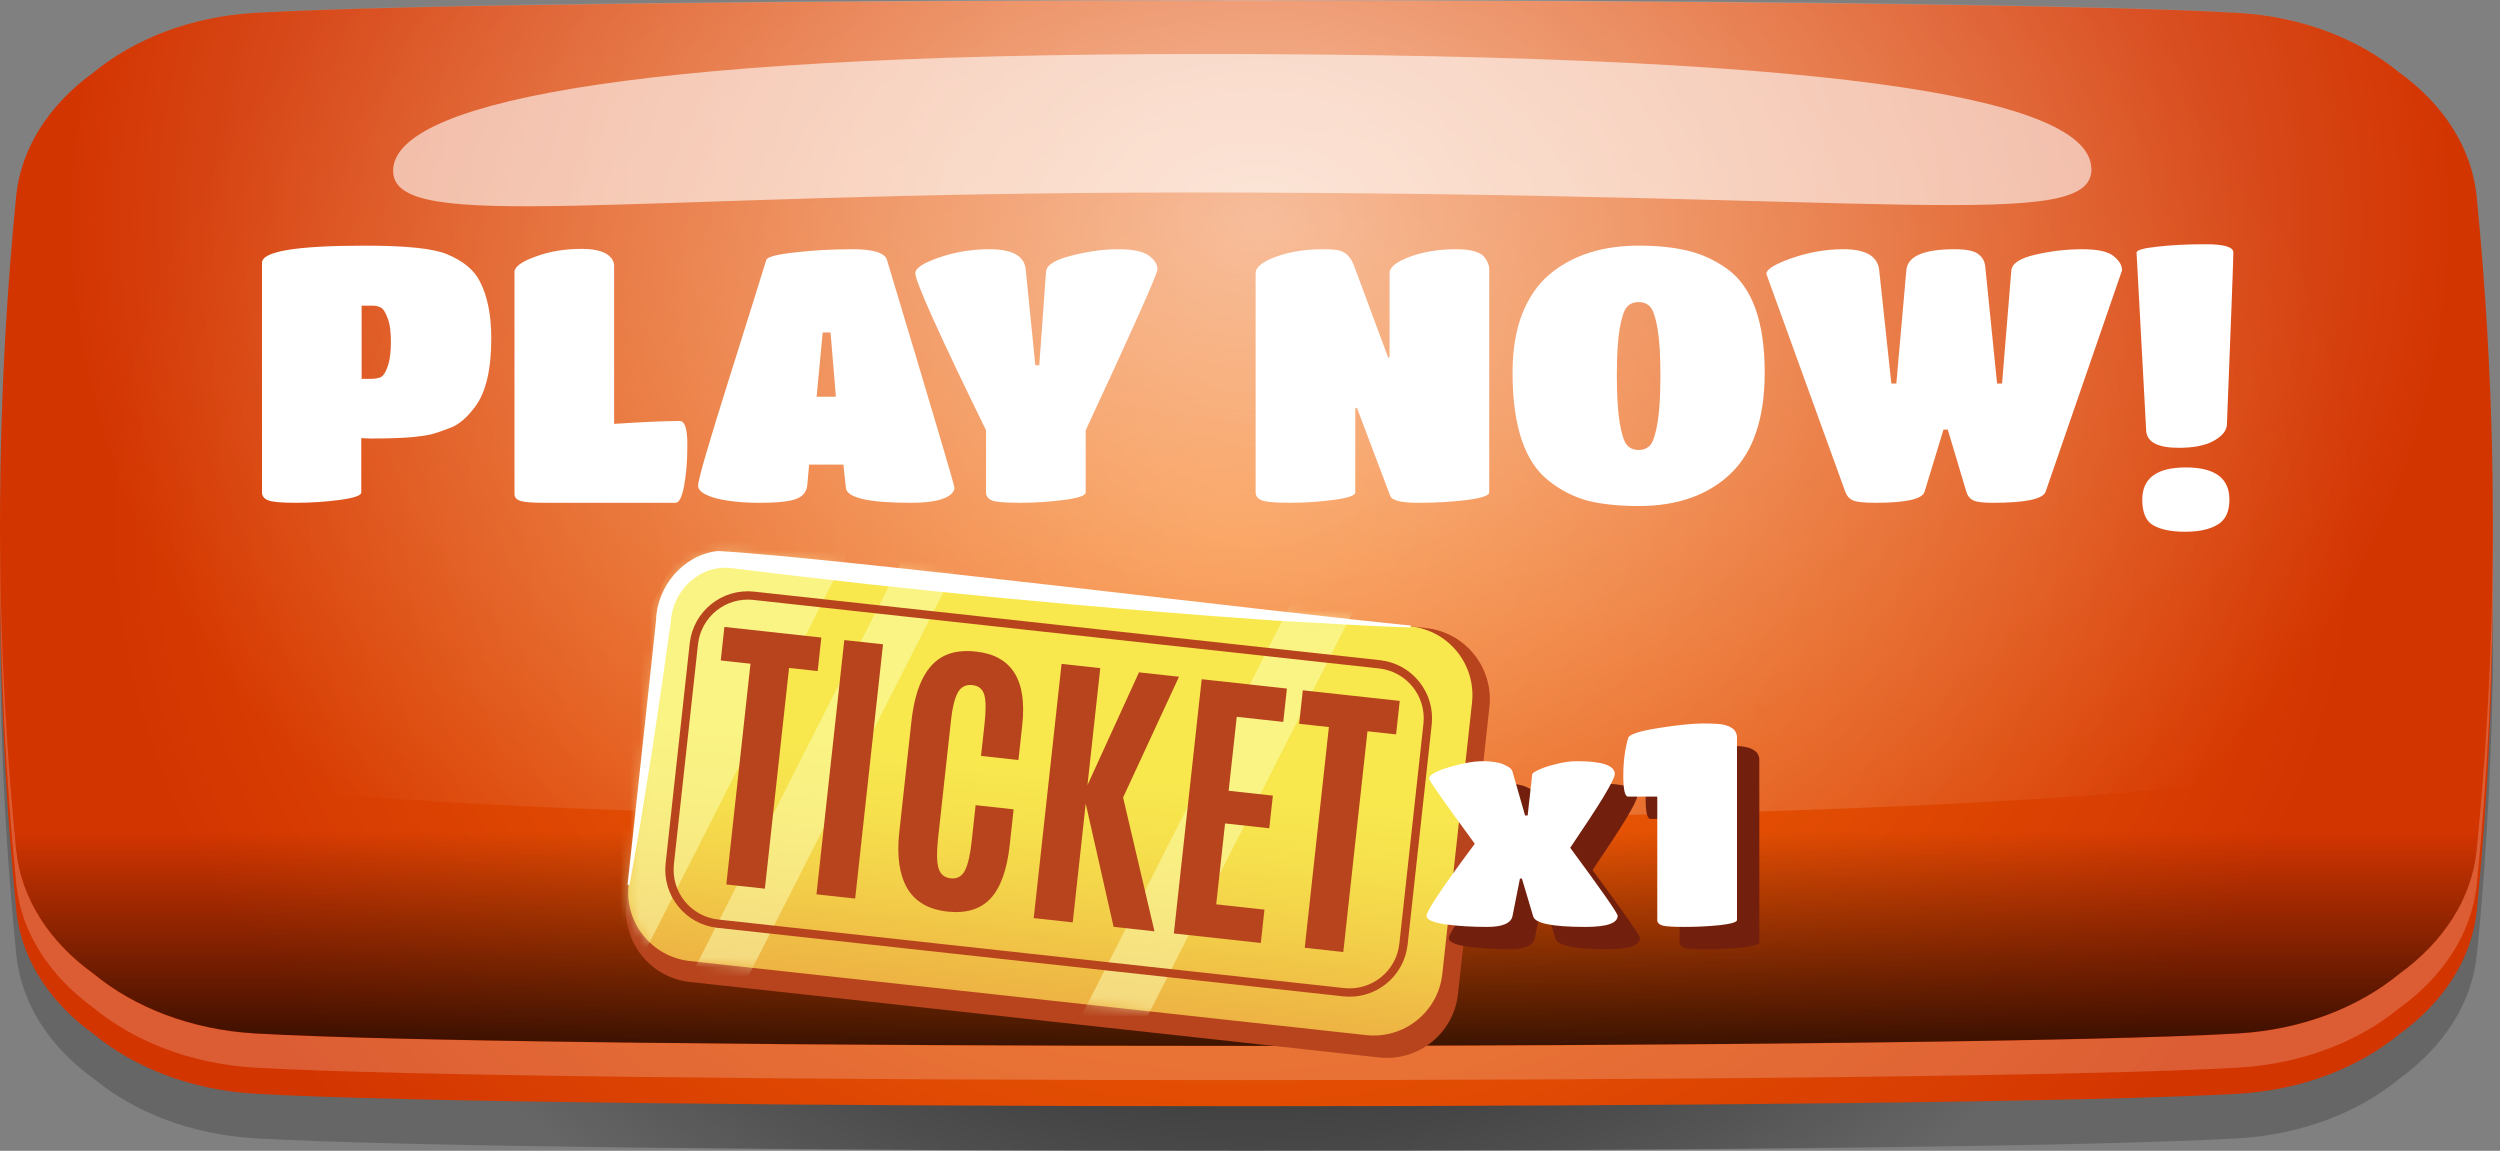 <svg width="252" height="116" viewBox="0 0 252 116" fill="none" xmlns="http://www.w3.org/2000/svg">
<rect x="0" y="0" width="252" height="116" fill="#808080" stroke="none"/>
<path d="M251.291 65.062C251.291 67.601 251.236 70.159 251.163 72.699C251.017 77.723 250.761 82.748 250.396 87.772C250.195 90.586 249.958 93.418 249.665 96.231C249.172 101.183 246.249 105.549 241.864 108.728C237.753 112.108 232.071 114.356 225.658 114.739C197.156 116.42 54.152 116.42 25.649 114.739C19.236 114.356 13.536 112.108 9.443 108.728C5.04 105.568 2.135 101.183 1.642 96.231C1.459 94.368 1.295 92.504 1.13 90.64C0.674 85.141 0.363 79.641 0.18 74.16C0.089 71.036 0.016 67.912 0.016 64.806C0.016 62.577 0.016 60.366 0.052 58.137V58.046C0.107 54.83 0.199 51.633 0.345 48.435C0.454 45.877 0.601 43.32 0.765 40.762C1.002 37.309 1.295 33.837 1.624 30.384C1.879 27.771 2.811 25.341 4.273 23.131C5.588 21.157 7.342 19.385 9.425 17.887C13.536 14.507 19.218 12.26 25.631 11.876C54.133 10.195 197.137 10.195 225.639 11.876C232.052 12.26 237.753 14.507 241.845 17.887C244.495 19.787 246.614 22.144 247.966 24.793C248.88 26.529 249.446 28.411 249.647 30.384C250.012 34.02 250.305 37.656 250.542 41.31C250.725 44.032 250.871 46.773 250.981 49.513C251.09 52.272 251.182 55.049 251.218 57.808C251.255 60.256 251.273 62.668 251.255 65.08L251.291 65.062Z" fill="url(#paint0_radial_2012_23769)"/>
<path d="M251.163 68.003C251.09 70.671 250.981 73.32 250.853 75.987C250.615 80.519 250.286 85.068 249.866 89.599C249.793 90.311 249.738 91.042 249.665 91.755C249.172 96.688 246.249 101.073 241.864 104.234C237.753 107.614 232.071 109.861 225.658 110.245C197.156 111.926 54.152 111.926 25.649 110.245C19.236 109.861 13.536 107.614 9.443 104.234C5.26 101.237 2.428 97.126 1.733 92.486C1.697 92.248 1.66 91.992 1.642 91.737C1.167 87.005 0.801 82.291 0.546 77.559C0.363 74.434 0.235 71.31 0.144 68.186C0.016 64.112 -0.021 60.037 0.016 55.963V55.908C0.016 54.903 0.034 53.898 0.052 52.893C0.107 50.061 0.18 47.23 0.308 44.398C0.527 39.19 0.875 34.002 1.35 28.794C1.441 27.808 1.532 26.84 1.624 25.853C2.117 20.902 5.022 16.535 9.425 13.356C13.536 9.976 19.218 7.728 25.631 7.345C54.133 5.664 197.137 5.664 225.639 7.345C232.052 7.728 237.753 9.976 241.845 13.356C246.249 16.517 249.154 20.902 249.647 25.853C249.775 27.15 249.903 28.447 250.012 29.726C250.451 34.641 250.761 39.556 250.981 44.471C251.109 47.522 251.2 50.573 251.237 53.624C251.237 54.117 251.236 54.611 251.255 55.104V55.269C251.291 59.507 251.255 63.746 251.145 67.967L251.163 68.003Z" fill="url(#paint1_radial_2012_23769)"/>
<g style="mix-blend-mode:hard-light" opacity="0.2">
<path d="M249.665 23.24C249.172 18.289 246.249 13.922 241.864 10.743C237.753 7.363 232.071 5.116 225.658 4.732C197.156 3.051 54.152 3.051 25.649 4.732C19.236 5.116 13.536 7.363 9.443 10.743C5.04 13.904 2.135 18.289 1.642 23.24C-0.532 45.202 -0.532 67.163 1.642 89.106C2.135 94.057 5.059 98.424 9.443 101.603C13.554 104.983 19.236 107.23 25.649 107.614C54.152 109.295 197.156 109.295 225.658 107.614C232.071 107.23 237.771 104.983 241.864 101.603C246.267 98.442 249.172 94.057 249.665 89.106C251.839 67.144 251.839 45.183 249.665 23.24Z" fill="white"/>
</g>
<path d="M250.67 72.973C250.414 77.212 250.067 81.432 249.647 85.671C249.154 90.622 246.249 95.007 241.845 98.168C237.735 101.548 232.052 103.795 225.639 104.179C197.137 105.86 54.133 105.86 25.631 104.179C19.2 103.795 13.518 101.548 9.425 98.168C5.022 95.007 2.117 90.622 1.624 85.671C1.24 81.761 0.911 77.833 0.674 73.923C-0.477 55.871 -0.149 37.838 1.624 19.805C2.117 14.854 5.022 10.487 9.425 7.308C13.536 3.928 19.218 1.681 25.631 1.297C54.133 -0.384 197.137 -0.384 225.639 1.297C232.071 1.681 237.753 3.928 241.845 7.308C246.249 10.469 249.154 14.854 249.647 19.805C251.401 37.528 251.748 55.269 250.67 72.991V72.973Z" fill="url(#paint2_radial_2012_23769)"/>
<g style="mix-blend-mode:soft-light" opacity="0.75">
<path d="M251.291 54.483C251.291 57.023 251.236 59.58 251.163 62.12C251.017 67.144 250.761 72.169 250.396 77.193C250.195 80.007 249.958 82.839 249.665 85.653C249.172 90.604 246.249 94.971 241.864 98.15C237.753 101.53 232.071 103.777 225.658 104.161C197.156 105.842 54.152 105.842 25.649 104.161C19.236 103.777 13.536 101.53 9.443 98.15C5.04 94.989 2.135 90.604 1.642 85.653C1.459 83.789 1.295 81.925 1.13 80.062C0.674 74.562 0.363 69.063 0.18 63.582C0.089 60.457 0.016 57.333 0.016 54.227C0.016 51.998 0.016 49.787 0.052 47.558V47.467C0.107 44.251 0.199 41.054 0.345 37.857C0.454 35.299 0.6 32.741 0.765 30.183C1.002 26.73 1.295 23.259 1.624 19.805C1.879 17.193 2.811 14.763 4.273 12.552C5.588 10.579 7.342 8.806 9.425 7.308C13.536 3.928 19.218 1.681 25.631 1.297C54.133 -0.384 197.137 -0.384 225.639 1.297C232.052 1.681 237.753 3.928 241.845 7.308C244.495 9.208 246.614 11.565 247.966 14.214C248.88 15.95 249.446 17.832 249.647 19.805C250.012 23.441 250.305 27.077 250.542 30.731C250.725 33.453 250.871 36.194 250.981 38.935C251.09 41.694 251.182 44.471 251.218 47.23C251.255 49.678 251.273 52.09 251.255 54.501L251.291 54.483Z" fill="url(#paint3_linear_2012_23769)"/>
</g>
<path style="mix-blend-mode:overlay" opacity="0.6" d="M251.291 53.679C251.291 54.172 251.291 54.647 251.291 55.141V55.305C251.291 56.127 251.291 56.968 251.255 57.79C251.218 60.165 251.163 62.522 251.072 64.879C251.036 65.847 250.999 66.816 250.962 67.784C250.889 69.3 250.816 70.817 250.725 72.333C250.725 72.552 250.707 72.754 250.688 72.973C249.738 73.228 248.77 73.503 247.82 73.74C242.777 75.074 237.735 76.243 232.71 77.266C230.938 77.632 229.147 77.979 227.375 78.308C197.119 83.862 52.325 84.063 21.995 78.655C20.388 78.363 18.78 78.07 17.154 77.741C12.623 76.846 8.073 75.823 3.524 74.654C2.574 74.416 1.605 74.16 0.655 73.905C0.655 73.813 0.655 73.722 0.655 73.63C0.546 71.73 0.436 69.83 0.345 67.93C0.29 66.816 0.253 65.701 0.217 64.568C0.144 62.412 0.089 60.256 0.052 58.1V58.009C0.052 57.315 0.034 56.639 0.016 55.945V55.89C0.016 54.903 0.016 53.916 0.016 52.93C0.016 51.486 0.016 50.061 0.052 48.618C0.052 47.284 0.089 45.95 0.125 44.617C0.144 43.484 0.18 42.351 0.217 41.218C0.363 37.199 0.564 33.161 0.856 29.142C0.948 27.698 1.076 26.273 1.185 24.83C1.313 23.149 1.478 21.45 1.642 19.769C2.135 14.836 5.04 10.451 9.443 7.272C13.554 3.892 19.236 1.644 25.649 1.261C54.152 -0.42 197.156 -0.42 225.658 1.261C232.089 1.644 237.771 3.892 241.882 7.272C246.285 10.432 249.19 14.818 249.684 19.769C249.884 21.852 250.085 23.916 250.25 25.981C250.36 27.333 250.451 28.685 250.542 30.037C250.816 33.91 250.999 37.802 251.145 41.675C251.182 42.662 251.2 43.648 251.237 44.635C251.273 46.298 251.31 47.96 251.328 49.641C251.328 50.975 251.328 52.309 251.328 53.642L251.291 53.679Z" fill="url(#paint4_radial_2012_23769)"/>
<g style="mix-blend-mode:soft-light" opacity="0.6">
<path d="M210.822 17.028C210.859 23.478 191.035 19.403 119.981 19.403C61.716 19.403 39.663 23.679 39.627 17.229C39.59 10.78 60.875 5.445 121.095 5.445C190.176 5.445 210.767 10.579 210.804 17.028H210.822Z" fill="white"/>
</g>
<path d="M145.668 88.532L145.738 88.493C146.658 87.972 146.968 86.812 146.438 85.912L145.408 84.153C144.878 83.252 143.708 82.942 142.788 83.472L142.718 83.513C141.798 84.032 141.488 85.192 142.018 86.093L143.048 87.853C143.578 88.752 144.748 89.062 145.668 88.532Z" fill="#C47B43"/>
<path d="M143.688 91.543L143.758 91.493C144.608 90.873 144.788 89.683 144.158 88.853L142.918 87.222C142.288 86.392 141.078 86.222 140.228 86.843L140.158 86.892C139.308 87.513 139.128 88.703 139.758 89.532L140.998 91.162C141.628 91.993 142.838 92.162 143.688 91.543Z" fill="#C47B43"/>
<path d="M142.278 94.912L142.328 94.853C143.018 94.062 142.938 92.873 142.138 92.192L140.568 90.862C139.768 90.183 138.558 90.272 137.858 91.062L137.808 91.123C137.118 91.912 137.198 93.103 137.998 93.782L139.568 95.112C140.368 95.793 141.578 95.703 142.278 94.912Z" fill="#C47B43"/>
<path d="M140.608 98.002L140.648 97.933C141.168 97.022 140.838 95.873 139.908 95.373L138.098 94.382C137.168 93.882 135.998 94.213 135.488 95.123L135.448 95.192C134.928 96.103 135.258 97.252 136.188 97.752L137.998 98.743C138.928 99.243 140.098 98.912 140.608 98.002Z" fill="#C47B43"/>
<path d="M143.751 63.31L74.276 55.701C70.318 55.268 66.757 58.125 66.324 62.084L63.154 91.03C62.72 94.989 65.578 98.549 69.536 98.983L139.011 106.591C142.969 107.025 146.529 104.167 146.963 100.209L150.133 71.262C150.566 67.304 147.709 63.743 143.751 63.31Z" fill="#B7441D"/>
<path d="M142.219 63.145L74.037 55.678C70.216 55.259 66.779 58.017 66.36 61.839L63.364 89.195C62.946 93.016 65.704 96.453 69.525 96.871L137.707 104.339C141.529 104.757 144.965 101.999 145.384 98.178L148.38 70.821C148.798 67 146.04 63.563 142.219 63.145Z" fill="url(#paint5_linear_2012_23769)"/>
<g opacity="0.5">
<mask id="mask0_2012_23769" style="mask-type:luminance" maskUnits="userSpaceOnUse" x="63" y="55" width="86" height="50">
<path d="M142.219 63.145L74.037 55.678C70.216 55.259 66.779 58.017 66.36 61.839L63.364 89.195C62.946 93.016 65.704 96.453 69.525 96.871L137.707 104.339C141.529 104.757 144.965 101.999 145.384 98.178L148.38 70.821C148.798 67 146.04 63.563 142.219 63.145Z" fill="white"/>
</mask>
<g mask="url(#mask0_2012_23769)">
<path d="M88.997 48.703L75.418 41.805L51.324 89.236L64.903 96.134L88.997 48.703Z" fill="#FBFFBA"/>
<path d="M98.425 53.137L93.816 50.796L69.721 98.227L74.331 100.568L98.425 53.137Z" fill="#FBFFBA"/>
<path d="M136.948 60.542L131.643 57.847L107.549 105.278L112.854 107.973L136.948 60.542Z" fill="#FBFFBA"/>
</g>
</g>
<path d="M63.258 89.183L66.128 62.583C66.188 59.133 68.868 55.922 72.358 55.542C83.798 56.163 129.998 61.883 142.218 63.053L142.198 63.242C137.728 63.123 133.278 62.792 128.808 62.572C110.898 61.343 91.668 59.513 73.868 57.282C70.578 56.812 67.768 59.513 67.608 62.742C66.528 70.552 64.898 81.562 63.448 89.203L63.258 89.183Z" fill="white"/>
<path d="M139.057 66.963L75.974 60.054C72.971 59.725 70.27 61.893 69.941 64.896L67.512 87.074C67.183 90.077 69.351 92.778 72.354 93.107L135.437 100.015C138.44 100.344 141.141 98.177 141.47 95.174L143.899 72.996C144.227 69.993 142.06 67.292 139.057 66.963Z" stroke="#B7441D" stroke-width="0.84" stroke-miterlimit="10"/>
<path d="M73.212 89.152L75.649 66.902L72.65 66.574L73.019 63.195L82.79 64.266L82.42 67.644L79.537 67.328L77.1 89.578L73.212 89.152ZM82.299 90.147L85.105 64.519L89.008 64.946L86.201 90.574L82.299 90.147ZM101.776 85.207C101.504 87.682 100.862 89.469 99.848 90.566C98.835 91.653 97.382 92.094 95.489 91.886C93.596 91.679 92.247 90.893 91.444 89.528C90.651 88.154 90.385 86.278 90.646 83.9L91.869 72.731C92.287 68.916 93.547 66.642 95.651 65.91C96.427 65.641 97.34 65.564 98.388 65.679C101.99 66.073 103.542 68.542 103.044 73.085L102.658 76.609L98.887 76.196L99.246 72.92C99.39 71.6 99.382 70.646 99.22 70.058C99.059 69.461 98.654 69.127 98.004 69.056C97.353 68.984 96.869 69.236 96.551 69.81C96.232 70.384 96.005 71.293 95.869 72.535L94.558 84.505C94.407 85.883 94.421 86.882 94.598 87.501C94.776 88.119 95.186 88.464 95.826 88.534C96.467 88.604 96.942 88.352 97.25 87.776C97.559 87.201 97.789 86.219 97.941 84.831L98.343 81.162L102.173 81.581L101.776 85.207ZM104.199 92.546L107.006 66.918L110.908 67.345L109.616 79.14L114.811 67.772L118.844 68.214L113.208 80.388L116.372 93.879L112.251 93.427L109.441 81.007L108.131 92.976L104.199 92.546ZM118.324 94.092L121.13 68.464L129.721 69.405L129.353 72.769L124.664 72.255L123.848 79.711L128.304 80.199L127.943 83.49L123.487 83.002L122.594 91.156L127.458 91.689L127.09 95.052L118.324 94.092ZM131.516 95.537L133.953 73.287L130.953 72.959L131.323 69.581L141.094 70.651L140.724 74.029L137.841 73.713L135.404 95.963L131.516 95.537Z" fill="#B7441D"/>
<path d="M36.416 49.639C36.416 49.95 35.684 50.203 34.22 50.395C32.756 50.587 31.292 50.682 29.828 50.682C28.364 50.682 27.428 50.599 27.02 50.431C26.612 50.263 26.408 49.998 26.408 49.639V26.491C26.408 25.338 29.864 24.762 36.776 24.762C40.952 24.762 43.712 25.05 45.056 25.627C46.688 26.299 47.792 27.21 48.368 28.363C49.136 29.851 49.52 31.759 49.52 34.087C49.52 37.279 48.968 39.594 47.864 41.035C47.072 42.09 46.28 42.775 45.488 43.087C44.696 43.398 44.036 43.627 43.508 43.77C43.004 43.891 42.368 43.986 41.6 44.059C40.544 44.154 39.104 44.203 37.28 44.203L36.416 44.166V49.639ZM36.452 38.191H37.316C37.772 38.191 38.132 38.13 38.396 38.011C38.66 37.867 38.888 37.507 39.08 36.931C39.296 36.331 39.404 35.502 39.404 34.447C39.404 33.367 39.284 32.55 39.044 31.998C38.828 31.422 38.6 31.087 38.36 30.991C38.144 30.87 37.88 30.811 37.568 30.811H36.452V38.191ZM54.885 50.682C53.685 50.682 52.881 50.623 52.473 50.502C52.065 50.358 51.861 50.13 51.861 49.819V27.427C51.861 26.898 52.557 26.383 53.949 25.878C55.341 25.351 56.901 25.087 58.629 25.087C60.165 25.087 61.173 25.41 61.653 26.058C61.821 26.299 61.905 26.538 61.905 26.779V42.727C64.833 42.535 67.041 42.438 68.529 42.438C69.033 42.438 69.285 43.242 69.285 44.85C69.285 46.434 69.177 47.803 68.961 48.955C68.745 50.106 68.457 50.682 68.097 50.682H54.885ZM81.379 48.846C81.331 49.542 80.959 50.023 80.263 50.286C79.591 50.55 78.367 50.682 76.591 50.682C74.815 50.682 73.327 50.526 72.127 50.215C70.951 49.879 70.363 49.459 70.363 48.955C70.363 48.379 71.431 44.706 73.567 37.938C75.703 31.146 76.927 27.235 77.239 26.203C77.359 25.89 78.319 25.639 80.119 25.447C81.943 25.23 83.887 25.122 85.951 25.122C88.039 25.122 89.191 25.483 89.407 26.203C93.943 41.275 96.211 48.931 96.211 49.17C96.211 49.41 96.067 49.651 95.779 49.891C95.107 50.419 93.775 50.682 91.783 50.682C87.535 50.682 85.363 50.178 85.267 49.17L85.015 46.831H81.559L81.379 48.846ZM84.259 39.99L83.719 33.511H82.927L82.315 39.99H84.259ZM109.437 49.639C109.437 49.95 108.705 50.203 107.241 50.395C105.777 50.587 104.313 50.682 102.849 50.682C101.409 50.682 100.473 50.611 100.041 50.467C99.609 50.298 99.393 50.023 99.393 49.639V43.374C94.641 33.654 92.265 28.375 92.265 27.535C92.265 27.03 93.069 26.503 94.677 25.951C96.285 25.398 97.977 25.122 99.753 25.122C102.033 25.122 103.245 25.794 103.389 27.139L104.361 36.822H104.757L105.441 27.39C105.489 26.718 106.341 26.178 107.997 25.77C109.653 25.338 111.225 25.122 112.713 25.122C114.201 25.122 115.233 25.338 115.809 25.77C116.385 26.203 116.673 26.659 116.673 27.139C116.673 27.595 114.261 33.007 109.437 43.374V49.639ZM136.612 49.639C136.612 49.95 135.868 50.203 134.38 50.395C132.916 50.587 131.452 50.682 129.988 50.682C128.524 50.682 127.588 50.599 127.18 50.431C126.772 50.263 126.568 49.998 126.568 49.639V27.535C126.568 26.934 127.252 26.383 128.62 25.878C130.012 25.375 131.584 25.122 133.336 25.122C133.96 25.122 134.428 25.146 134.74 25.195C135.556 25.314 136.132 25.831 136.468 26.742L139.924 36.031H140.068V27.535C140.068 26.934 140.752 26.383 142.12 25.878C143.488 25.375 145.048 25.122 146.8 25.122C148.312 25.122 149.272 25.41 149.68 25.986C149.968 26.395 150.112 26.767 150.112 27.102V49.639C150.112 49.95 149.368 50.203 147.88 50.395C146.416 50.587 144.796 50.682 143.02 50.682C141.268 50.682 140.308 50.455 140.14 49.998L136.792 41.142H136.612V49.639ZM165.173 51.007C163.181 51.007 161.465 50.827 160.025 50.467C158.609 50.083 157.301 49.41 156.101 48.45C153.677 46.554 152.465 42.919 152.465 37.542C152.465 35.286 152.789 33.319 153.437 31.639C154.109 29.959 155.033 28.627 156.209 27.642C158.513 25.723 161.501 24.762 165.173 24.762C167.069 24.762 168.713 24.93 170.105 25.267C171.521 25.602 172.853 26.215 174.101 27.102C176.621 28.927 177.881 32.407 177.881 37.542C177.881 42.151 176.741 45.547 174.461 47.73C172.181 49.914 169.085 51.007 165.173 51.007ZM163.985 44.85C164.273 45.187 164.669 45.355 165.173 45.355C165.677 45.355 166.073 45.187 166.361 44.85C166.649 44.49 166.889 43.746 167.081 42.618C167.273 41.467 167.369 39.87 167.369 37.831C167.369 35.791 167.273 34.218 167.081 33.114C166.889 32.011 166.649 31.291 166.361 30.954C166.073 30.619 165.677 30.451 165.173 30.451C164.669 30.451 164.273 30.619 163.985 30.954C163.697 31.291 163.457 32.011 163.265 33.114C163.073 34.218 162.977 35.791 162.977 37.831C162.977 39.87 163.073 41.467 163.265 42.618C163.457 43.746 163.697 44.49 163.985 44.85ZM189.027 50.682C187.875 50.682 187.119 50.599 186.759 50.431C186.399 50.263 186.147 49.974 186.003 49.566L178.047 27.607C178.047 27.151 178.899 26.622 180.603 26.023C182.331 25.422 184.071 25.122 185.823 25.122C188.079 25.122 189.279 25.831 189.423 27.247L190.647 38.658H191.151L192.159 27.247C192.279 25.831 193.899 25.122 197.019 25.122C198.219 25.122 199.023 25.291 199.431 25.627C199.839 25.939 200.067 26.358 200.115 26.887L201.303 38.658H201.807L202.743 27.247C202.815 26.55 203.631 26.023 205.191 25.663C206.775 25.302 208.335 25.122 209.871 25.122C211.431 25.122 212.487 25.351 213.039 25.806C213.615 26.262 213.903 26.742 213.903 27.247L206.199 49.566C205.935 50.31 204.159 50.682 200.871 50.682C199.887 50.682 199.227 50.599 198.891 50.431C198.555 50.263 198.327 49.974 198.207 49.566L196.335 43.303H195.903L193.995 49.566C193.779 50.31 192.123 50.682 189.027 50.682ZM215.365 25.483C215.341 25.218 216.025 25.015 217.417 24.87C218.809 24.703 220.441 24.619 222.313 24.619C224.185 24.619 225.121 24.895 225.121 25.447C225.121 26.142 224.905 31.927 224.473 42.798C224.449 43.398 224.017 43.938 223.177 44.419C222.337 44.898 221.149 45.139 219.613 45.139C217.525 45.139 216.433 44.575 216.337 43.447L215.365 25.483ZM224.725 50.358C224.725 51.583 224.329 52.422 223.537 52.879C222.769 53.358 221.677 53.599 220.261 53.599C218.869 53.599 217.801 53.383 217.057 52.95C216.313 52.542 215.941 51.678 215.941 50.358C215.941 48.199 217.405 47.118 220.333 47.118C223.261 47.118 224.725 48.199 224.725 50.358Z" fill="white"/>
<path d="M154.711 94.588C154.557 95.318 153.703 95.683 152.147 95.683C150.592 95.683 149.181 95.596 147.914 95.423C146.666 95.231 146.042 94.943 146.042 94.559C146.042 94.329 146.445 93.609 147.251 92.399C148.058 91.19 149.277 89.49 150.909 87.302C147.837 83.116 146.301 80.927 146.301 80.735C146.301 80.371 146.973 79.987 148.317 79.583C149.661 79.18 150.794 78.978 151.715 78.978C152.637 78.978 153.347 79.094 153.847 79.324C154.365 79.535 154.653 79.775 154.711 80.044L155.978 84.451H156.237L156.698 80.303C156.717 80.188 156.938 80.034 157.36 79.843C157.802 79.631 158.387 79.439 159.117 79.266C159.847 79.075 160.547 78.978 161.219 78.978C163.754 78.978 165.021 79.41 165.021 80.275C165.021 80.543 164.647 81.302 163.898 82.55C163.149 83.778 162.026 85.497 160.528 87.705C163.715 92.025 165.309 94.31 165.309 94.559C165.309 95.308 164.224 95.683 162.055 95.683C158.695 95.683 156.938 95.318 156.784 94.588L155.661 90.815H155.459L154.711 94.588ZM177.339 94.991C177.339 95.203 176.754 95.375 175.582 95.51C174.411 95.625 173.24 95.683 172.069 95.683C170.898 95.683 170.139 95.635 169.794 95.538C169.467 95.423 169.304 95.241 169.304 94.991V82.55H166.366C166.04 82.55 165.877 81.849 165.877 80.447C165.877 79.046 166.04 77.778 166.366 76.646C166.462 76.281 167.48 75.945 169.419 75.638C171.358 75.331 172.846 75.177 173.883 75.177C174.92 75.177 175.611 75.215 175.957 75.292C176.302 75.369 176.562 75.465 176.734 75.58C176.907 75.676 177.042 75.791 177.138 75.926C177.272 76.137 177.339 76.338 177.339 76.531V94.991Z" fill="#731F0D"/>
<path d="M152.461 92.338C152.307 93.068 151.453 93.433 149.897 93.433C148.342 93.433 146.931 93.346 145.664 93.173C144.416 92.981 143.792 92.693 143.792 92.309C143.792 92.079 144.195 91.359 145.001 90.149C145.808 88.94 147.027 87.24 148.659 85.052C145.587 80.866 144.051 78.677 144.051 78.485C144.051 78.121 144.723 77.737 146.067 77.333C147.411 76.93 148.544 76.728 149.465 76.728C150.387 76.728 151.097 76.844 151.597 77.074C152.115 77.285 152.403 77.525 152.461 77.794L153.728 82.201H153.987L154.448 78.053C154.467 77.938 154.688 77.784 155.11 77.593C155.552 77.381 156.137 77.189 156.867 77.016C157.597 76.825 158.297 76.728 158.969 76.728C161.504 76.728 162.771 77.16 162.771 78.025C162.771 78.293 162.397 79.052 161.648 80.3C160.899 81.528 159.776 83.247 158.278 85.455C161.465 89.775 163.059 92.06 163.059 92.309C163.059 93.058 161.974 93.433 159.805 93.433C156.445 93.433 154.688 93.068 154.534 92.338L153.411 88.565H153.209L152.461 92.338ZM175.089 92.741C175.089 92.953 174.504 93.125 173.332 93.26C172.161 93.375 170.99 93.433 169.819 93.433C168.648 93.433 167.889 93.385 167.544 93.288C167.217 93.173 167.054 92.991 167.054 92.741V80.3H164.116C163.79 80.3 163.627 79.599 163.627 78.197C163.627 76.796 163.79 75.528 164.116 74.396C164.212 74.031 165.23 73.695 167.169 73.388C169.108 73.081 170.596 72.927 171.633 72.927C172.67 72.927 173.361 72.965 173.707 73.042C174.052 73.119 174.312 73.215 174.484 73.33C174.657 73.426 174.792 73.541 174.888 73.676C175.022 73.887 175.089 74.088 175.089 74.281V92.741Z" fill="white"/>
<defs>
<radialGradient id="paint0_radial_2012_23769" cx="0" cy="0" r="1" gradientUnits="userSpaceOnUse" gradientTransform="translate(126.01 63.436) scale(116.124 89.49)">
<stop/>
<stop offset="0.84" stop-opacity="0.2"/>
</radialGradient>
<radialGradient id="paint1_radial_2012_23769" cx="0" cy="0" r="1" gradientUnits="userSpaceOnUse" gradientTransform="translate(124.255 58.914) scale(115.488 89.372)">
<stop stop-color="#F76F06"/>
<stop offset="0.98" stop-color="#D33501"/>
</radialGradient>
<radialGradient id="paint2_radial_2012_23769" cx="0" cy="0" r="1" gradientUnits="userSpaceOnUse" gradientTransform="translate(124.261 52.857) scale(115.496 89.356)">
<stop stop-color="#F76F06"/>
<stop offset="0.98" stop-color="#D33501"/>
</radialGradient>
<linearGradient id="paint3_linear_2012_23769" x1="122.794" y1="106.006" x2="122.794" y2="79.514" gradientUnits="userSpaceOnUse">
<stop/>
<stop offset="0.84" stop-opacity="0"/>
</linearGradient>
<radialGradient id="paint4_radial_2012_23769" cx="0" cy="0" r="1" gradientUnits="userSpaceOnUse" gradientTransform="translate(126.986 22.259) scale(120.167 92.606)">
<stop stop-color="white"/>
<stop offset="1" stop-color="white" stop-opacity="0"/>
</radialGradient>
<linearGradient id="paint5_linear_2012_23769" x1="107.912" y1="61.339" x2="102.397" y2="111.688" gradientUnits="userSpaceOnUse">
<stop offset="0.32" stop-color="#F8E84E"/>
<stop offset="0.44" stop-color="#F6E14C"/>
<stop offset="0.6" stop-color="#F3CF49"/>
<stop offset="0.79" stop-color="#EDB143"/>
<stop offset="0.95" stop-color="#E7923D"/>
</linearGradient>
</defs>
</svg>
